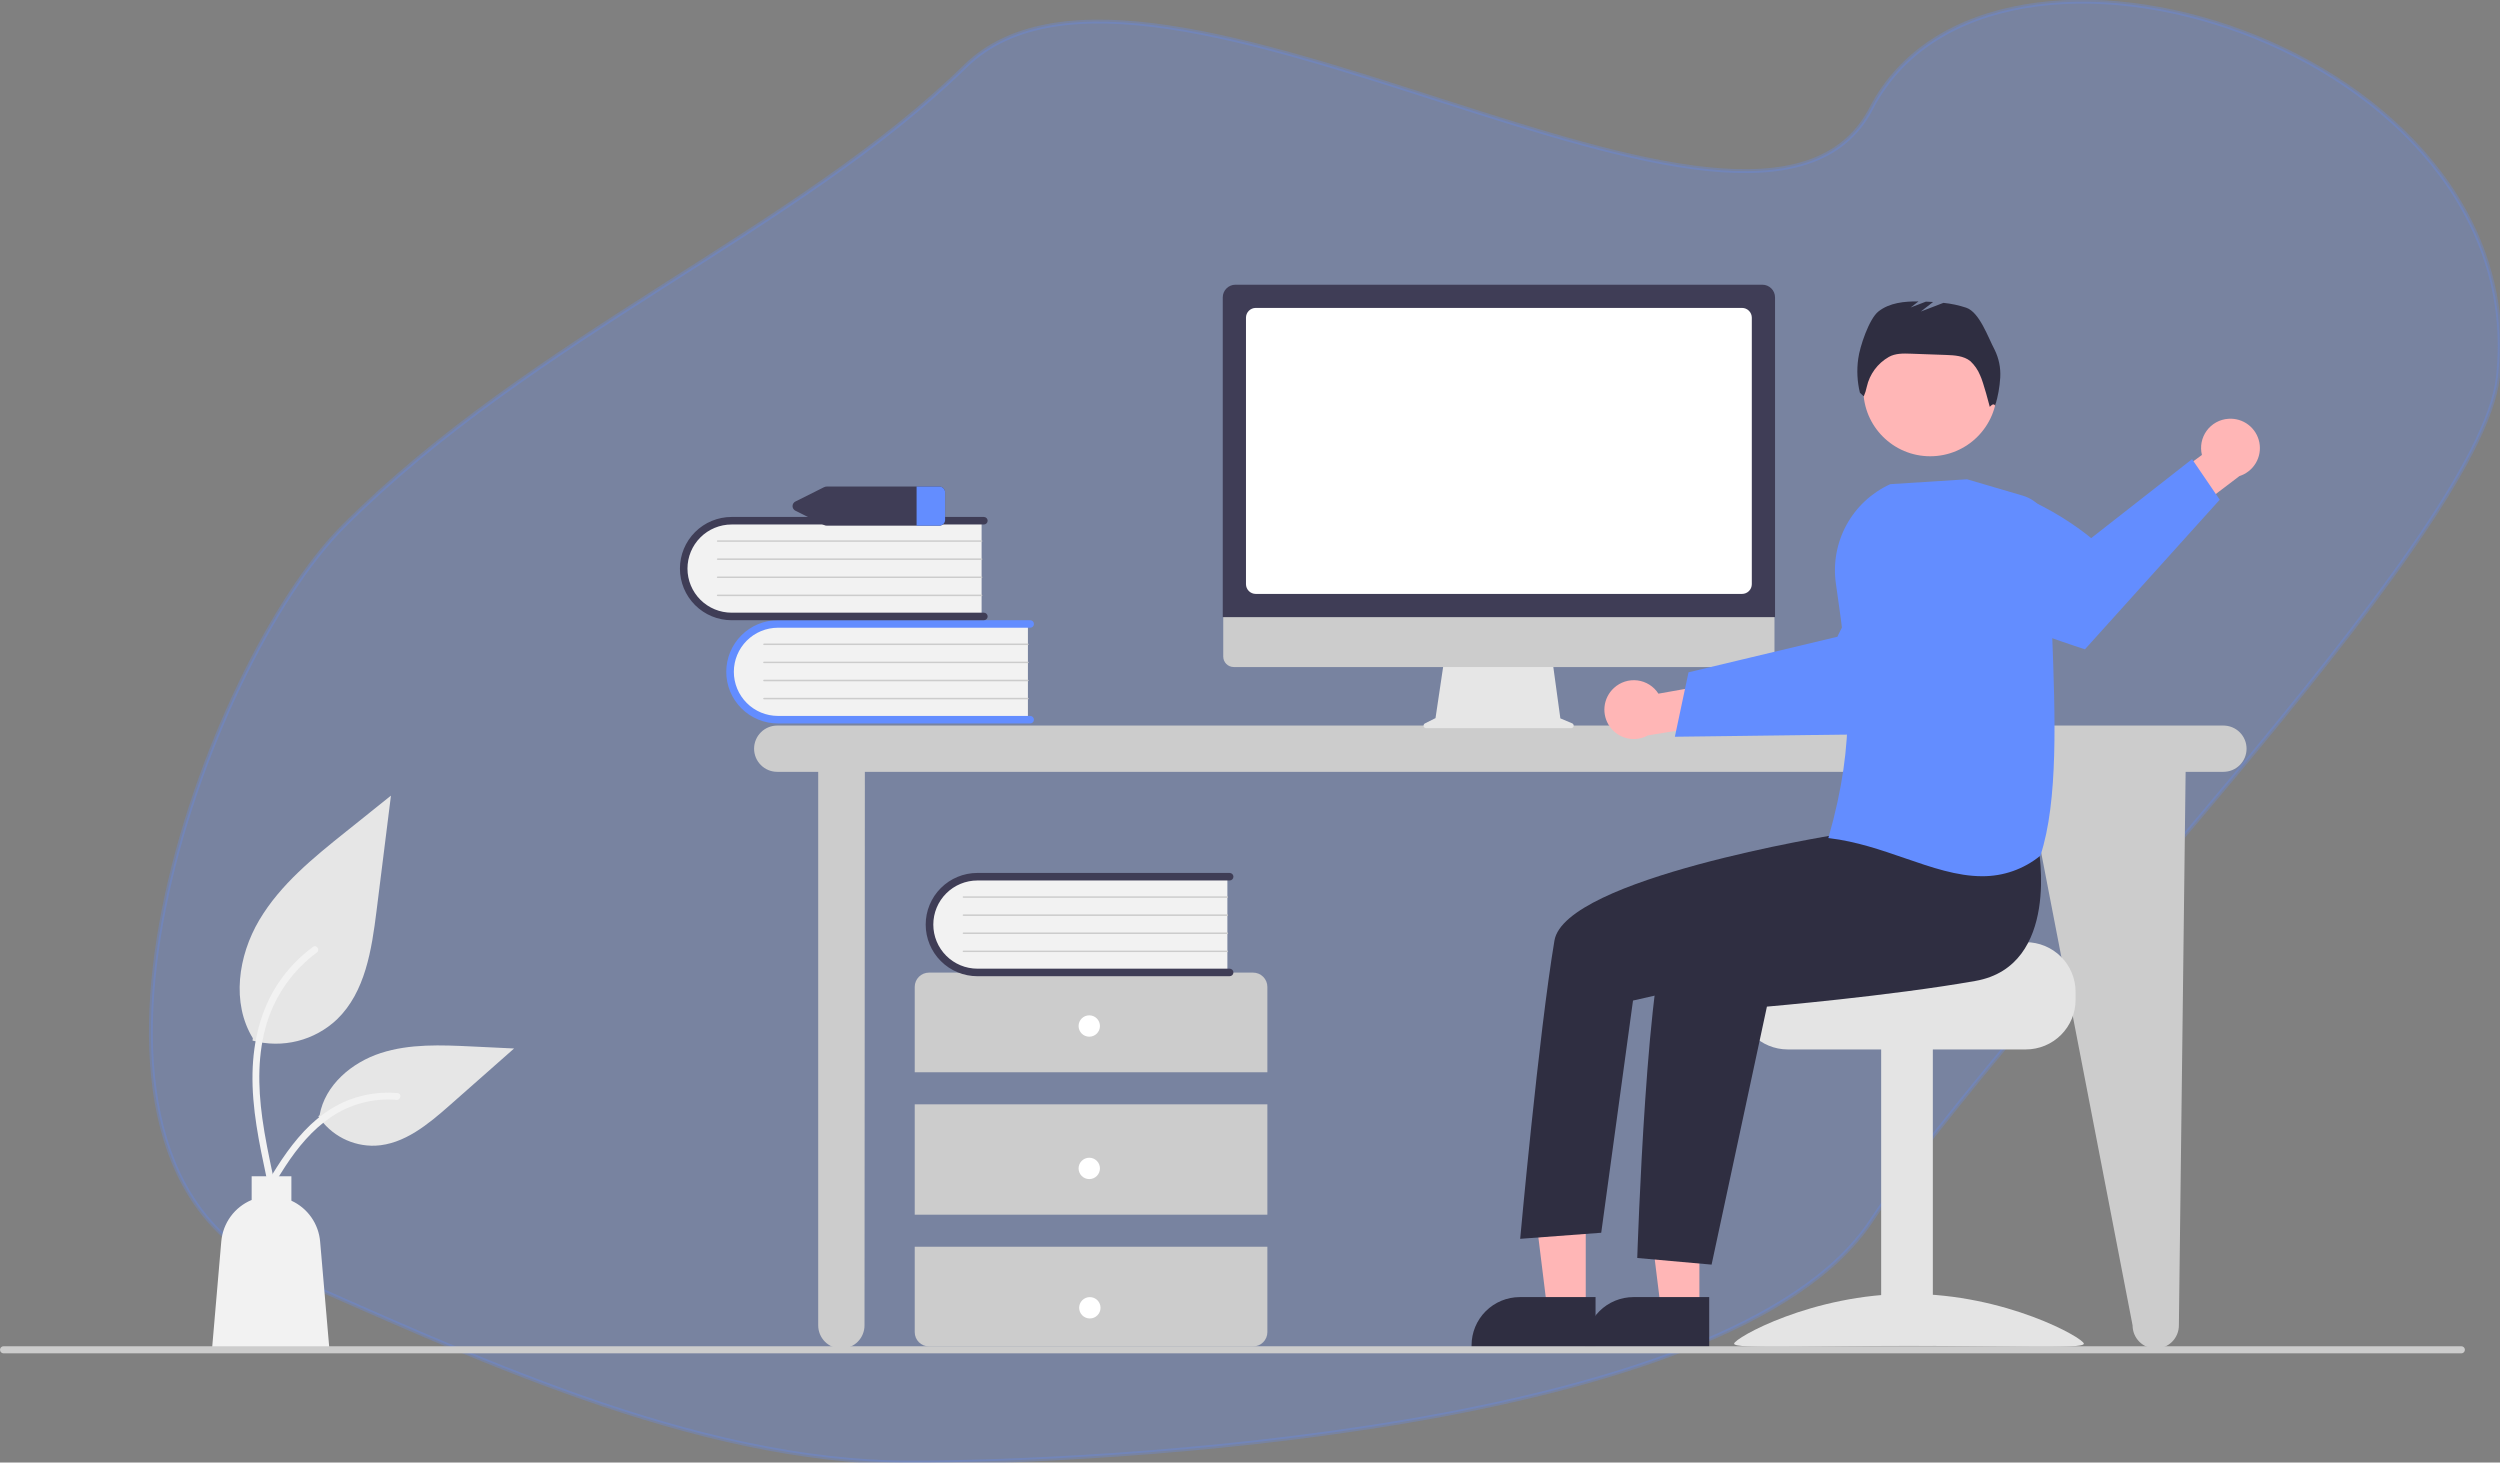 <svg width="641" height="375" viewBox="0 0 641 375" fill="none" xmlns="http://www.w3.org/2000/svg">
<rect x="0" y="0" width="641" height="375" fill="#808080" stroke="none"/>
<path d="M88 135C53 170 5.995 297.341 71.5 326C119.5 347 177.5 375 233.5 375C279.524 375 443.788 367.5 479.788 313C515.788 258.5 636 138.5 640.5 96.5C649.551 12.023 510.5 -31.5 479.788 27.797C450.58 84.187 295 -29.5 247.5 17C204.534 59.062 137.006 85.994 88 135Z" fill="#638DFF" fill-opacity="0.25" stroke="#638DFF" stroke-opacity="0.25">
                                    <animate attributeName="d" values="M88 135C53 170 5.995 297.341 71.5 326C119.5 347 177.5 375 233.5 375C279.524 375 443.788 367.5 479.788 313C515.788 258.5 636 138.5 640.5 96.5C649.551 12.023 510.5 -31.5 479.788 27.797C450.58 84.187 295 -29.5 247.5 17C204.534 59.062 137.006 85.994 88 135Z;M88 135C53 170 5.995 297.341 71.5 326C119.5 347 177.5 375 233.5 375C279.524 375 443.788 367.5 479.788 313C515.788 258.5 636 138.5 640.5 96.5C649.551 12.023 510.5 -31.5 479.788 27.797C450.58 84.187 295 -29.5 247.5 17C204.534 59.061 137.006 85.994 88 135Z;M88 135C53 170 5.995 297.341 71.5 326C119.5 347 177.5 375 233.5 375C279.524 375 443.788 367.5 479.788 313C515.788 258.5 636 138.5 640.5 96.5C649.551 12.023 510.5 -31.5 479.788 27.797C450.58 84.187 295 -29.5 247.5 17C204.534 59.062 137.006 85.994 88 135Z" begin="0s" dur="4s" repeatCount="indefinite" calcMode="linear" keyTimes="0;0.5;1"/></path>
<g clip-path="url(#clip0_159_121)">
<path d="M570.083 186.033H199.285C197.71 186.033 196.2 186.658 195.087 187.771C193.974 188.883 193.348 190.392 193.348 191.966C193.348 193.539 193.974 195.048 195.087 196.161C196.2 197.274 197.71 197.899 199.285 197.899H209.788V339.831C209.788 341.404 210.413 342.913 211.527 344.026C212.64 345.139 214.15 345.764 215.724 345.764C217.299 345.764 218.809 345.139 219.922 344.026C221.035 342.913 221.661 341.404 221.661 339.831L221.751 197.899H519.354L546.794 339.831C546.794 341.404 547.419 342.913 548.532 344.026C549.646 345.139 551.156 345.764 552.73 345.764C554.304 345.764 555.814 345.139 556.928 344.026C558.041 342.913 558.666 341.404 558.666 339.831L560.394 197.899H570.083C571.657 197.899 573.167 197.274 574.28 196.161C575.394 195.048 576.019 193.539 576.019 191.966C576.019 190.392 575.394 188.883 574.28 187.771C573.167 186.658 571.657 186.033 570.083 186.033Z" fill="#CCCCCC"/>
<path d="M263.558 159.597L263.558 184.721L200.575 184.721C198.924 184.779 197.278 184.51 195.731 183.932C194.184 183.354 192.767 182.477 191.559 181.351C190.351 180.225 189.377 178.872 188.692 177.37C188.007 175.868 187.626 174.246 187.568 172.596C187.511 170.947 187.779 169.302 188.358 167.756C188.936 166.21 189.814 164.793 190.94 163.585C192.067 162.378 193.42 161.405 194.923 160.721C196.426 160.036 198.05 159.655 199.7 159.597C199.992 159.587 200.283 159.587 200.575 159.597L263.558 159.597Z" fill="#F2F2F2">
                                    <animate attributeName="d" values="M263.558 159.597L263.558 184.721L200.575 184.721C198.924 184.779 197.278 184.51 195.731 183.932C194.184 183.354 192.767 182.477 191.559 181.351C190.351 180.225 189.377 178.872 188.692 177.37C188.007 175.868 187.626 174.246 187.568 172.596C187.511 170.947 187.779 169.302 188.358 167.756C188.936 166.21 189.814 164.793 190.94 163.585C192.067 162.378 193.42 161.405 194.923 160.721C196.426 160.036 198.05 159.655 199.7 159.597C199.992 159.587 200.283 159.587 200.575 159.597L263.558 159.597Z;M263.558 159.597L263.558 184.721L200.575 184.721C198.924 184.779 197.278 184.511 195.731 183.932C194.184 183.354 192.767 182.477 191.559 181.351C190.351 180.225 189.377 178.872 188.692 177.37C188.007 175.868 187.626 174.246 187.568 172.596C187.511 170.947 187.779 169.302 188.358 167.756C188.936 166.21 189.814 164.793 190.94 163.586C192.067 162.378 193.42 161.405 194.923 160.721C196.426 160.036 198.05 159.655 199.7 159.597C199.992 159.587 200.283 159.587 200.575 159.597L263.558 159.597Z;M263.558 159.597L263.558 184.721L200.575 184.721C198.924 184.779 197.278 184.51 195.731 183.932C194.184 183.354 192.767 182.477 191.559 181.351C190.351 180.225 189.377 178.872 188.692 177.37C188.007 175.868 187.626 174.246 187.568 172.596C187.511 170.947 187.779 169.302 188.358 167.756C188.936 166.21 189.814 164.793 190.94 163.585C192.067 162.378 193.42 161.405 194.923 160.721C196.426 160.036 198.05 159.655 199.7 159.597C199.992 159.587 200.283 159.587 200.575 159.597L263.558 159.597Z" begin="0s" dur="4s" repeatCount="indefinite" calcMode="linear" keyTimes="0;0.5;1"/></path>
<path d="M265.105 184.528C265.105 184.784 265.003 185.03 264.822 185.211C264.64 185.392 264.394 185.494 264.138 185.494H199.453C195.942 185.492 192.575 184.096 190.093 181.613C187.61 179.131 186.216 175.765 186.216 172.256C186.216 168.746 187.61 165.38 190.093 162.898C192.575 160.416 195.942 159.02 199.453 159.017H264.138C264.265 159.017 264.391 159.042 264.509 159.09C264.626 159.139 264.733 159.21 264.823 159.299C264.913 159.389 264.985 159.496 265.034 159.613C265.082 159.731 265.107 159.857 265.107 159.984C265.107 160.111 265.082 160.237 265.034 160.354C264.985 160.471 264.913 160.578 264.823 160.668C264.733 160.758 264.626 160.829 264.509 160.877C264.391 160.926 264.265 160.95 264.138 160.95H199.453C196.456 160.954 193.583 162.148 191.465 164.267C189.347 166.387 188.158 169.26 188.158 172.256C188.158 175.251 189.347 178.124 191.465 180.244C193.583 182.364 196.456 183.557 199.453 183.562H264.138C264.394 183.562 264.64 183.664 264.822 183.845C265.003 184.026 265.105 184.272 265.105 184.528Z" fill="#638DFF"/>
<path d="M263.558 165.395L195.876 165.395C195.824 165.395 195.775 165.375 195.739 165.339C195.702 165.303 195.682 165.255 195.681 165.203C195.681 165.152 195.701 165.103 195.736 165.067C195.772 165.03 195.821 165.009 195.872 165.008L263.558 165.008C263.609 165.009 263.657 165.03 263.693 165.066C263.729 165.102 263.749 165.151 263.749 165.202C263.749 165.253 263.729 165.302 263.693 165.338C263.657 165.374 263.609 165.394 263.558 165.395Z" fill="#CCCCCC">
                                    <animate attributeName="d" values="M263.558 165.395L195.876 165.395C195.824 165.395 195.775 165.375 195.739 165.339C195.702 165.303 195.682 165.255 195.681 165.203C195.681 165.152 195.701 165.103 195.736 165.067C195.772 165.03 195.821 165.009 195.872 165.008L263.558 165.008C263.609 165.009 263.657 165.03 263.693 165.066C263.729 165.102 263.749 165.151 263.749 165.202C263.749 165.253 263.729 165.302 263.693 165.338C263.657 165.374 263.609 165.394 263.558 165.395Z;M263.558 165.395L195.876 165.395C195.824 165.395 195.775 165.375 195.739 165.339C195.702 165.304 195.682 165.255 195.681 165.204C195.681 165.152 195.701 165.103 195.736 165.067C195.772 165.03 195.821 165.009 195.872 165.009L263.558 165.009C263.609 165.009 263.657 165.03 263.693 165.066C263.729 165.102 263.749 165.151 263.749 165.202C263.749 165.253 263.729 165.302 263.693 165.338C263.657 165.374 263.609 165.395 263.558 165.395Z;M263.558 165.395L195.876 165.395C195.824 165.395 195.775 165.375 195.739 165.339C195.702 165.303 195.682 165.255 195.681 165.203C195.681 165.152 195.701 165.103 195.736 165.067C195.772 165.03 195.821 165.009 195.872 165.008L263.558 165.008C263.609 165.009 263.657 165.03 263.693 165.066C263.729 165.102 263.749 165.151 263.749 165.202C263.749 165.253 263.729 165.302 263.693 165.338C263.657 165.374 263.609 165.394 263.558 165.395Z" begin="0s" dur="4s" repeatCount="indefinite" calcMode="linear" keyTimes="0;0.5;1"/></path>
<path d="M263.558 170.033H195.876C195.824 170.034 195.775 170.014 195.739 169.978C195.702 169.942 195.682 169.893 195.681 169.842C195.681 169.791 195.701 169.741 195.736 169.705C195.772 169.668 195.821 169.647 195.872 169.647H263.558C263.609 169.647 263.657 169.668 263.693 169.704C263.729 169.74 263.749 169.789 263.749 169.84C263.749 169.891 263.729 169.94 263.693 169.976C263.657 170.012 263.609 170.033 263.558 170.033Z" fill="#CCCCCC"/>
<path d="M263.558 174.672H195.876C195.824 174.672 195.775 174.652 195.739 174.616C195.702 174.58 195.682 174.531 195.681 174.48C195.681 174.429 195.701 174.38 195.736 174.343C195.772 174.307 195.821 174.286 195.872 174.285H263.558C263.609 174.286 263.657 174.306 263.693 174.342C263.729 174.379 263.749 174.427 263.749 174.478C263.749 174.529 263.729 174.578 263.693 174.614C263.657 174.65 263.609 174.671 263.558 174.672Z" fill="#CCCCCC"/>
<path d="M263.558 179.31L195.876 179.31C195.824 179.31 195.775 179.29 195.739 179.254C195.702 179.218 195.682 179.169 195.681 179.118C195.681 179.067 195.701 179.018 195.736 178.981C195.772 178.945 195.821 178.924 195.872 178.923L263.558 178.923C263.609 178.924 263.657 178.944 263.693 178.981C263.729 179.017 263.749 179.066 263.749 179.117C263.749 179.167 263.729 179.216 263.693 179.253C263.657 179.289 263.609 179.309 263.558 179.31Z" fill="#CCCCCC">
                                    <animate attributeName="d" values="M263.558 179.31L195.876 179.31C195.824 179.31 195.775 179.29 195.739 179.254C195.702 179.218 195.682 179.169 195.681 179.118C195.681 179.067 195.701 179.018 195.736 178.981C195.772 178.945 195.821 178.924 195.872 178.923L263.558 178.923C263.609 178.924 263.657 178.944 263.693 178.981C263.729 179.017 263.749 179.066 263.749 179.117C263.749 179.167 263.729 179.216 263.693 179.253C263.657 179.289 263.609 179.309 263.558 179.31Z;M263.558 179.31L195.876 179.31C195.824 179.31 195.775 179.29 195.739 179.254C195.702 179.218 195.682 179.169 195.681 179.118C195.681 179.067 195.701 179.018 195.736 178.981C195.772 178.945 195.821 178.924 195.872 178.923L263.558 178.923C263.609 178.924 263.657 178.944 263.693 178.981C263.729 179.017 263.749 179.066 263.749 179.117C263.749 179.168 263.729 179.216 263.693 179.253C263.657 179.289 263.609 179.309 263.558 179.31Z;M263.558 179.31L195.876 179.31C195.824 179.31 195.775 179.29 195.739 179.254C195.702 179.218 195.682 179.169 195.681 179.118C195.681 179.067 195.701 179.018 195.736 178.981C195.772 178.945 195.821 178.924 195.872 178.923L263.558 178.923C263.609 178.924 263.657 178.944 263.693 178.981C263.729 179.017 263.749 179.066 263.749 179.117C263.749 179.167 263.729 179.216 263.693 179.253C263.657 179.289 263.609 179.309 263.558 179.31Z" begin="0s" dur="4s" repeatCount="indefinite" calcMode="linear" keyTimes="0;0.5;1"/></path>
<path d="M251.685 133.128L251.685 158.252L188.702 158.252C185.368 158.367 182.125 157.155 179.686 154.881C177.247 152.607 175.811 149.458 175.695 146.127C175.579 142.795 176.792 139.554 179.068 137.116C181.343 134.678 184.494 133.243 187.827 133.128C188.119 133.117 188.41 133.117 188.702 133.128L251.685 133.128Z" fill="#F2F2F2">
                                    <animate attributeName="d" values="M251.685 133.128L251.685 158.252L188.702 158.252C185.368 158.367 182.125 157.155 179.686 154.881C177.247 152.607 175.811 149.458 175.695 146.127C175.579 142.795 176.792 139.554 179.068 137.116C181.343 134.678 184.494 133.243 187.827 133.128C188.119 133.117 188.41 133.117 188.702 133.128L251.685 133.128Z;M251.685 133.127L251.685 158.251L188.702 158.251C185.368 158.367 182.125 157.155 179.686 154.881C177.247 152.607 175.811 149.458 175.695 146.127C175.579 142.795 176.792 139.554 179.068 137.116C181.343 134.678 184.494 133.243 187.827 133.127C188.119 133.117 188.41 133.117 188.702 133.127L251.685 133.127Z;M251.685 133.128L251.685 158.252L188.702 158.252C185.368 158.367 182.125 157.155 179.686 154.881C177.247 152.607 175.811 149.458 175.695 146.127C175.579 142.795 176.792 139.554 179.068 137.116C181.343 134.678 184.494 133.243 187.827 133.128C188.119 133.117 188.41 133.117 188.702 133.128L251.685 133.128Z" begin="0s" dur="4s" repeatCount="indefinite" calcMode="linear" keyTimes="0;0.5;1"/></path>
<path d="M253.232 158.058C253.232 158.314 253.13 158.56 252.949 158.741C252.767 158.923 252.522 159.024 252.265 159.025H187.58C184.067 159.025 180.698 157.63 178.214 155.147C175.73 152.664 174.334 149.297 174.334 145.786C174.334 142.275 175.73 138.908 178.214 136.425C180.698 133.942 184.067 132.548 187.58 132.548H252.265C252.392 132.548 252.518 132.573 252.635 132.621C252.752 132.67 252.859 132.741 252.949 132.831C253.039 132.92 253.11 133.027 253.158 133.144C253.207 133.261 253.232 133.387 253.232 133.514C253.232 133.641 253.207 133.767 253.158 133.884C253.11 134.001 253.039 134.108 252.949 134.197C252.859 134.287 252.752 134.358 252.635 134.407C252.518 134.455 252.392 134.48 252.265 134.48H187.58C184.58 134.48 181.703 135.671 179.581 137.792C177.46 139.912 176.268 142.788 176.268 145.786C176.268 148.785 177.46 151.66 179.581 153.781C181.703 155.901 184.58 157.092 187.58 157.092H252.265C252.522 157.092 252.767 157.194 252.949 157.375C253.13 157.556 253.232 157.802 253.232 158.058Z" fill="#3F3D56"/>
<path d="M251.685 138.925H184.003C183.952 138.926 183.902 138.906 183.866 138.87C183.83 138.834 183.809 138.785 183.808 138.734C183.808 138.683 183.828 138.633 183.863 138.597C183.899 138.56 183.948 138.539 183.999 138.539H251.685C251.736 138.539 251.785 138.56 251.82 138.596C251.856 138.632 251.876 138.681 251.876 138.732C251.876 138.783 251.856 138.832 251.82 138.868C251.785 138.904 251.736 138.925 251.685 138.925Z" fill="#CCCCCC"/>
<path d="M251.685 143.564H184.003C183.952 143.564 183.902 143.544 183.866 143.508C183.83 143.472 183.809 143.423 183.808 143.372C183.808 143.321 183.828 143.272 183.863 143.235C183.899 143.199 183.948 143.178 183.999 143.177H251.685C251.736 143.178 251.785 143.198 251.82 143.234C251.856 143.271 251.876 143.319 251.876 143.37C251.876 143.421 251.856 143.47 251.82 143.506C251.785 143.543 251.736 143.563 251.685 143.564Z" fill="#CCCCCC"/>
<path d="M251.685 148.202H184.003C183.952 148.202 183.902 148.182 183.866 148.146C183.83 148.11 183.809 148.062 183.808 148.01C183.808 147.959 183.828 147.91 183.863 147.874C183.899 147.837 183.948 147.816 183.999 147.815H251.685C251.736 147.816 251.785 147.837 251.82 147.873C251.856 147.909 251.876 147.958 251.876 148.009C251.876 148.06 251.856 148.108 251.82 148.145C251.785 148.181 251.736 148.201 251.685 148.202Z" fill="#CCCCCC"/>
<path d="M251.685 152.84H184.003C183.952 152.84 183.902 152.82 183.866 152.785C183.83 152.749 183.809 152.7 183.808 152.649C183.808 152.598 183.828 152.548 183.863 152.512C183.899 152.475 183.948 152.454 183.999 152.454H251.685C251.736 152.454 251.785 152.475 251.82 152.511C251.856 152.547 251.876 152.596 251.876 152.647C251.876 152.698 251.856 152.747 251.82 152.783C251.785 152.819 251.736 152.84 251.685 152.84Z" fill="#CCCCCC"/>
<path d="M324.953 274.936V253.03C324.953 252.062 324.568 251.133 323.883 250.449C323.198 249.764 322.269 249.379 321.3 249.379H238.19C237.221 249.379 236.292 249.764 235.607 250.449C234.922 251.133 234.537 252.062 234.537 253.03V274.936H324.953Z" fill="#CCCCCC"/>
<path d="M324.953 283.151H234.537V311.446H324.953V283.151Z" fill="#CCCCCC"/>
<path d="M234.537 319.661V341.567C234.537 342.535 234.922 343.464 235.607 344.148C236.292 344.833 237.221 345.218 238.19 345.218H321.3C322.269 345.218 323.198 344.833 323.883 344.148C324.568 343.464 324.953 342.535 324.953 341.567V319.661H234.537Z" fill="#CCCCCC"/>
<path d="M279.288 265.809C280.802 265.809 282.028 264.583 282.028 263.071C282.028 261.558 280.802 260.332 279.288 260.332C277.775 260.332 276.549 261.558 276.549 263.071C276.549 264.583 277.775 265.809 279.288 265.809Z" fill="white"/>
<path d="M279.288 302.319C280.802 302.319 282.028 301.093 282.028 299.58C282.028 298.068 280.802 296.842 279.288 296.842C277.775 296.842 276.549 298.068 276.549 299.58C276.549 301.093 277.775 302.319 279.288 302.319Z" fill="white"/>
<path d="M279.435 338.055C280.948 338.055 282.175 336.829 282.175 335.317C282.175 333.805 280.948 332.579 279.435 332.579C277.922 332.579 276.695 333.805 276.695 335.317C276.695 336.829 277.922 338.055 279.435 338.055Z" fill="white"/>
<path d="M314.702 224.402V249.526H251.719C248.387 249.64 245.146 248.426 242.709 246.153C240.271 243.879 238.837 240.731 238.721 237.401C238.605 234.071 239.817 230.831 242.09 228.394C244.363 225.956 247.512 224.52 250.844 224.402C251.136 224.392 251.428 224.392 251.719 224.402H314.702Z" fill="#F2F2F2"/>
<path d="M316.249 249.333C316.249 249.589 316.147 249.835 315.966 250.016C315.785 250.197 315.539 250.299 315.282 250.299H250.598C247.085 250.3 243.716 248.907 241.232 246.426C238.747 243.945 237.35 240.579 237.348 237.069C237.346 233.559 238.739 230.191 241.22 227.707C243.702 225.223 247.069 223.826 250.582 223.822H315.282C315.41 223.822 315.536 223.847 315.653 223.895C315.771 223.944 315.878 224.015 315.968 224.105C316.058 224.194 316.129 224.301 316.178 224.418C316.227 224.536 316.252 224.662 316.252 224.789C316.252 224.916 316.227 225.042 316.178 225.159C316.129 225.276 316.058 225.383 315.968 225.473C315.878 225.563 315.771 225.634 315.653 225.682C315.536 225.731 315.41 225.755 315.282 225.755H250.598C247.6 225.759 244.726 226.952 242.608 229.072C240.49 231.191 239.3 234.065 239.3 237.061C239.3 240.057 240.49 242.93 242.608 245.05C244.726 247.17 247.6 248.363 250.598 248.367H315.282C315.539 248.367 315.785 248.469 315.966 248.65C316.147 248.831 316.249 249.077 316.249 249.333Z" fill="#3F3D56"/>
<path d="M314.702 230.2H247.02C246.969 230.2 246.92 230.18 246.883 230.144C246.847 230.108 246.826 230.06 246.826 230.009C246.825 229.957 246.845 229.908 246.881 229.872C246.917 229.835 246.965 229.814 247.017 229.813H314.702C314.753 229.814 314.802 229.835 314.838 229.871C314.874 229.907 314.894 229.956 314.894 230.007C314.894 230.058 314.874 230.107 314.838 230.143C314.802 230.179 314.753 230.199 314.702 230.2Z" fill="#CCCCCC"/>
<path d="M314.702 234.838H247.02C246.969 234.839 246.92 234.819 246.883 234.783C246.847 234.747 246.826 234.698 246.826 234.647C246.825 234.596 246.845 234.546 246.881 234.51C246.917 234.473 246.965 234.452 247.017 234.452H314.702C314.753 234.452 314.802 234.473 314.838 234.509C314.874 234.545 314.894 234.594 314.894 234.645C314.894 234.696 314.874 234.745 314.838 234.781C314.802 234.817 314.753 234.838 314.702 234.838Z" fill="#CCCCCC"/>
<path d="M314.702 239.477H247.02C246.969 239.477 246.92 239.457 246.883 239.421C246.847 239.385 246.826 239.336 246.826 239.285C246.825 239.234 246.845 239.185 246.881 239.148C246.917 239.112 246.965 239.091 247.017 239.09H314.702C314.753 239.091 314.802 239.111 314.838 239.147C314.874 239.184 314.894 239.232 314.894 239.283C314.894 239.334 314.874 239.383 314.838 239.419C314.802 239.456 314.753 239.476 314.702 239.477Z" fill="#CCCCCC"/>
<path d="M314.702 244.115H247.02C246.969 244.115 246.92 244.095 246.883 244.059C246.847 244.023 246.826 243.974 246.826 243.923C246.825 243.872 246.845 243.823 246.881 243.786C246.917 243.75 246.965 243.729 247.017 243.728H314.702C314.753 243.729 314.802 243.749 314.838 243.786C314.874 243.822 314.894 243.871 314.894 243.922C314.894 243.972 314.874 244.021 314.838 244.057C314.802 244.094 314.753 244.114 314.702 244.115Z" fill="#CCCCCC"/>
<path d="M240.732 124.746L212.037 124.746C211.764 124.746 211.496 124.808 211.251 124.929L204.009 128.552C203.77 128.654 203.567 128.823 203.424 129.039C203.281 129.254 203.205 129.507 203.205 129.766C203.205 130.025 203.281 130.278 203.424 130.494C203.567 130.71 203.77 130.879 204.009 130.98L211.251 134.604C211.496 134.724 211.764 134.787 212.037 134.786L240.732 134.786C241.128 134.809 241.516 134.676 241.814 134.414C242.111 134.153 242.294 133.785 242.322 133.39L242.322 126.143C242.294 125.748 242.111 125.38 241.814 125.118C241.516 124.857 241.128 124.723 240.732 124.746Z" fill="#3F3D56">
                                    <animate attributeName="d" values="M240.732 124.746L212.037 124.746C211.764 124.746 211.496 124.808 211.251 124.929L204.009 128.552C203.77 128.654 203.567 128.823 203.424 129.039C203.281 129.254 203.205 129.507 203.205 129.766C203.205 130.025 203.281 130.278 203.424 130.494C203.567 130.71 203.77 130.879 204.009 130.98L211.251 134.604C211.496 134.724 211.764 134.787 212.037 134.786L240.732 134.786C241.128 134.809 241.516 134.676 241.814 134.414C242.111 134.153 242.294 133.785 242.322 133.39L242.322 126.143C242.294 125.748 242.111 125.38 241.814 125.118C241.516 124.857 241.128 124.723 240.732 124.746Z;M240.732 124.746L212.037 124.746C211.764 124.746 211.496 124.808 211.251 124.929L204.009 128.552C203.77 128.654 203.567 128.823 203.424 129.038C203.281 129.254 203.205 129.507 203.205 129.766C203.205 130.025 203.281 130.278 203.424 130.494C203.567 130.71 203.77 130.879 204.009 130.98L211.251 134.604C211.496 134.724 211.764 134.787 212.037 134.786L240.732 134.786C241.128 134.809 241.516 134.675 241.814 134.414C242.111 134.153 242.294 133.785 242.322 133.39L242.322 126.143C242.294 125.748 242.111 125.38 241.814 125.118C241.516 124.857 241.128 124.723 240.732 124.746Z;M240.732 124.746L212.037 124.746C211.764 124.746 211.496 124.808 211.251 124.929L204.009 128.552C203.77 128.654 203.567 128.823 203.424 129.039C203.281 129.254 203.205 129.507 203.205 129.766C203.205 130.025 203.281 130.278 203.424 130.494C203.567 130.71 203.77 130.879 204.009 130.98L211.251 134.604C211.496 134.724 211.764 134.787 212.037 134.786L240.732 134.786C241.128 134.809 241.516 134.676 241.814 134.414C242.111 134.153 242.294 133.785 242.322 133.39L242.322 126.143C242.294 125.748 242.111 125.38 241.814 125.118C241.516 124.857 241.128 124.723 240.732 124.746Z" begin="0s" dur="4s" repeatCount="indefinite" calcMode="linear" keyTimes="0;0.5;1"/></path>
<path d="M242.322 126.143L242.322 133.39C242.294 133.785 242.111 134.153 241.814 134.414C241.516 134.676 241.128 134.809 240.732 134.786L235.015 134.786L235.015 124.746L240.732 124.746C241.128 124.723 241.516 124.857 241.814 125.119C242.111 125.38 242.294 125.748 242.322 126.143Z" fill="#638DFF">
                                    <animate attributeName="d" values="M242.322 126.143L242.322 133.39C242.294 133.785 242.111 134.153 241.814 134.414C241.516 134.676 241.128 134.809 240.732 134.786L235.015 134.786L235.015 124.746L240.732 124.746C241.128 124.723 241.516 124.857 241.814 125.119C242.111 125.38 242.294 125.748 242.322 126.143Z;M242.322 126.143L242.322 133.39C242.294 133.785 242.111 134.153 241.814 134.414C241.516 134.676 241.128 134.809 240.732 134.786L235.015 134.786L235.015 124.746L240.732 124.746C241.128 124.723 241.516 124.857 241.814 125.118C242.111 125.38 242.294 125.748 242.322 126.143Z;M242.322 126.143L242.322 133.39C242.294 133.785 242.111 134.153 241.814 134.414C241.516 134.676 241.128 134.809 240.732 134.786L235.015 134.786L235.015 124.746L240.732 124.746C241.128 124.723 241.516 124.857 241.814 125.119C242.111 125.38 242.294 125.748 242.322 126.143Z" begin="0s" dur="4s" repeatCount="indefinite" calcMode="linear" keyTimes="0;0.5;1"/></path>
<path d="M64.747 266.805C68.526 267.832 72.507 267.87 76.305 266.913C80.103 265.957 83.59 264.039 86.431 261.344C93.657 254.333 95.297 243.526 96.546 233.539C97.776 223.693 99.007 213.846 100.238 204L88.691 213.245C80.387 219.894 71.901 226.75 66.481 235.9C61.062 245.051 59.283 257.135 64.83 266.209" fill="#E6E6E6">
                                    <animate attributeName="d" values="M64.747 266.805C68.526 267.832 72.507 267.87 76.305 266.913C80.103 265.957 83.59 264.039 86.431 261.344C93.657 254.333 95.297 243.526 96.546 233.539C97.776 223.693 99.007 213.846 100.238 204L88.691 213.245C80.387 219.894 71.901 226.75 66.481 235.9C61.062 245.051 59.283 257.135 64.83 266.209;M62.321 268.857C66.18 269.526 70.146 269.189 73.838 267.881C77.529 266.572 80.822 264.336 83.398 261.387C89.933 253.728 90.553 242.815 90.859 232.755C91.161 222.837 91.462 212.918 91.764 203L81.135 213.288C73.492 220.686 65.686 228.307 61.149 237.926C56.612 247.545 55.974 259.742 62.347 268.256;M64.747 266.805C68.526 267.832 72.507 267.87 76.305 266.913C80.103 265.957 83.59 264.039 86.431 261.344C93.657 254.333 95.297 243.526 96.546 233.539C97.776 223.693 99.007 213.846 100.238 204L88.691 213.245C80.387 219.894 71.901 226.75 66.481 235.9C61.062 245.051 59.283 257.135 64.83 266.209" begin="0s" dur="4s" repeatCount="indefinite" calcMode="linear" keyTimes="0;0.5;1"/></path>
<path d="M68.344 301.983C66.464 293.118 64.541 284.14 64.748 275.027C64.93 266.933 66.815 258.904 71.343 252.105C73.747 248.502 76.762 245.346 80.251 242.778C81.161 242.107 82.148 243.554 81.242 244.222C75.205 248.677 70.74 254.932 68.49 262.087C66.009 270.041 66.132 278.507 67.253 286.685C67.93 291.63 68.96 296.517 69.995 301.397C70.065 301.616 70.048 301.853 69.95 302.061C69.851 302.268 69.677 302.431 69.463 302.515C69.244 302.591 69.004 302.578 68.794 302.479C68.585 302.379 68.423 302.201 68.344 301.983Z" fill="#F2F2F2">
                                    <animate attributeName="d" values="M68.344 301.983C66.464 293.118 64.541 284.14 64.748 275.027C64.93 266.933 66.815 258.904 71.343 252.105C73.747 248.502 76.762 245.346 80.251 242.778C81.161 242.107 82.148 243.554 81.242 244.222C75.205 248.677 70.74 254.932 68.49 262.087C66.009 270.041 66.132 278.507 67.253 286.685C67.93 291.63 68.96 296.517 69.995 301.397C70.065 301.616 70.048 301.853 69.95 302.061C69.851 302.268 69.677 302.431 69.463 302.515C69.244 302.591 69.004 302.578 68.794 302.479C68.585 302.379 68.423 302.201 68.344 301.983Z;M69.202 303.543C66.499 294.893 63.742 286.135 63.093 277.042C62.516 268.967 63.638 260.797 67.509 253.603C69.565 249.79 72.27 246.365 75.503 243.482C76.346 242.729 77.464 244.076 76.625 244.826C71.033 249.828 67.174 256.475 65.605 263.809C63.881 271.961 64.798 280.378 66.68 288.414C67.819 293.274 69.303 298.043 70.791 302.804C70.88 303.016 70.886 303.254 70.808 303.469C70.729 303.685 70.571 303.863 70.366 303.967C70.155 304.064 69.914 304.073 69.697 303.994C69.479 303.914 69.301 303.752 69.202 303.543Z;M68.344 301.983C66.464 293.118 64.541 284.14 64.748 275.027C64.93 266.933 66.815 258.904 71.343 252.105C73.747 248.502 76.762 245.346 80.251 242.778C81.161 242.107 82.148 243.554 81.242 244.222C75.205 248.677 70.74 254.932 68.49 262.087C66.009 270.041 66.132 278.507 67.253 286.685C67.93 291.63 68.96 296.517 69.995 301.397C70.065 301.616 70.048 301.853 69.95 302.061C69.851 302.268 69.677 302.431 69.463 302.515C69.244 302.591 69.004 302.578 68.794 302.479C68.585 302.379 68.423 302.201 68.344 301.983Z" begin="0s" dur="4s" repeatCount="indefinite" calcMode="linear" keyTimes="0;0.5;1"/></path>
<path d="M81.614 286.211C83.198 288.618 85.377 290.576 87.939 291.898C90.501 293.219 93.36 293.859 96.241 293.756C103.646 293.404 109.819 288.239 115.376 283.336L131.813 268.832L120.935 268.312C113.112 267.938 105.087 267.589 97.635 270C90.184 272.411 83.312 278.213 81.95 285.921" fill="#E6E6E6">
                                    <animate attributeName="d" values="M81.614 286.211C83.198 288.618 85.377 290.576 87.939 291.898C90.501 293.219 93.36 293.859 96.241 293.756C103.646 293.404 109.819 288.239 115.376 283.336L131.813 268.832L120.935 268.312C113.112 267.938 105.087 267.589 97.635 270C90.184 272.411 83.312 278.213 81.95 285.921;M82.633 286.251C84.55 288.403 86.99 290.025 89.716 290.961C92.443 291.897 95.365 292.116 98.2 291.596C105.476 290.175 110.835 284.169 115.623 278.512L129.783 261.779L118.944 262.841C111.15 263.605 103.159 264.423 96.136 267.889C89.113 271.354 83.155 278.092 82.924 285.916;M81.614 286.211C83.198 288.618 85.377 290.576 87.939 291.898C90.501 293.219 93.36 293.859 96.241 293.756C103.646 293.404 109.819 288.239 115.376 283.336L131.813 268.832L120.935 268.312C113.112 267.938 105.087 267.589 97.635 270C90.184 272.411 83.312 278.213 81.95 285.921" begin="0s" dur="4s" repeatCount="indefinite" calcMode="linear" keyTimes="0;0.5;1"/></path>
<path d="M66.249 307.259C72.185 296.762 79.071 285.095 91.374 281.366C94.795 280.333 98.382 279.963 101.942 280.275C103.064 280.372 102.784 282.101 101.664 282.004C95.696 281.509 89.74 283.084 84.799 286.463C80.044 289.698 76.341 294.195 73.207 298.964C71.288 301.886 69.569 304.931 67.849 307.972C67.299 308.944 65.693 308.242 66.249 307.259Z" fill="#F2F2F2"/>
<path d="M56.737 318.308C56.938 315.992 57.77 313.775 59.143 311.899C60.517 310.023 62.379 308.559 64.527 307.667V301.599H74.712V307.859C76.755 308.794 78.513 310.254 79.806 312.09C81.1 313.925 81.884 316.071 82.078 318.308L84.473 346.13H54.343L56.737 318.308Z" fill="#F2F2F2"/>
<path d="M403.104 185.463L400.074 184.188L397.995 169.008H370.317L368.064 184.126L365.354 185.48C365.224 185.545 365.12 185.652 365.059 185.783C364.997 185.914 364.982 186.062 365.015 186.203C365.049 186.344 365.129 186.47 365.242 186.56C365.356 186.65 365.497 186.699 365.642 186.699H402.854C403.003 186.699 403.147 186.648 403.262 186.553C403.377 186.459 403.456 186.328 403.485 186.183C403.514 186.037 403.492 185.886 403.423 185.755C403.353 185.624 403.241 185.52 403.104 185.463Z" fill="#E6E6E6"/>
<path d="M452.29 171.028H316.327C315.614 171.026 314.93 170.742 314.426 170.237C313.922 169.733 313.639 169.049 313.639 168.336V149.175H454.977V168.336C454.977 169.049 454.694 169.733 454.19 170.237C453.686 170.742 453.003 171.026 452.29 171.028Z" fill="#CCCCCC"/>
<path d="M455.119 158.231H313.515V76.245C313.516 75.385 313.859 74.56 314.468 73.952C315.076 73.343 315.902 73.001 316.763 73H451.872C452.733 73.001 453.558 73.343 454.167 73.952C454.776 74.56 455.118 75.385 455.119 76.245L455.119 158.231Z" fill="#3F3D56"/>
<path d="M446.662 152.28L321.973 152.28C321.309 152.28 320.673 152.016 320.203 151.547C319.734 151.078 319.47 150.442 319.469 149.779L319.469 81.452C319.47 80.789 319.734 80.153 320.203 79.684C320.673 79.215 321.309 78.951 321.973 78.95L446.662 78.95C447.326 78.951 447.962 79.215 448.431 79.684C448.9 80.153 449.164 80.789 449.165 81.452L449.165 149.779C449.164 150.442 448.9 151.078 448.431 151.547C447.962 152.016 447.326 152.28 446.662 152.28Z" fill="white">
                                    <animate attributeName="d" values="M446.662 152.28L321.973 152.28C321.309 152.28 320.673 152.016 320.203 151.547C319.734 151.078 319.47 150.442 319.469 149.779L319.469 81.452C319.47 80.789 319.734 80.153 320.203 79.684C320.673 79.215 321.309 78.951 321.973 78.95L446.662 78.95C447.326 78.951 447.962 79.215 448.431 79.684C448.9 80.153 449.164 80.789 449.165 81.452L449.165 149.779C449.164 150.442 448.9 151.078 448.431 151.547C447.962 152.016 447.326 152.28 446.662 152.28Z;M446.662 152.28L321.973 152.28C321.309 152.28 320.673 152.016 320.203 151.547C319.734 151.078 319.47 150.442 319.469 149.779L319.469 81.452C319.47 80.789 319.734 80.153 320.203 79.684C320.673 79.215 321.309 78.951 321.973 78.95L446.662 78.95C447.326 78.951 447.962 79.215 448.431 79.684C448.9 80.153 449.164 80.789 449.165 81.452L449.165 149.779C449.164 150.442 448.9 151.078 448.431 151.547C447.962 152.016 447.325 152.28 446.662 152.28Z;M446.662 152.28L321.973 152.28C321.309 152.28 320.673 152.016 320.203 151.547C319.734 151.078 319.47 150.442 319.469 149.779L319.469 81.452C319.47 80.789 319.734 80.153 320.203 79.684C320.673 79.215 321.309 78.951 321.973 78.95L446.662 78.95C447.326 78.951 447.962 79.215 448.431 79.684C448.9 80.153 449.164 80.789 449.165 81.452L449.165 149.779C449.164 150.442 448.9 151.078 448.431 151.547C447.962 152.016 447.326 152.28 446.662 152.28Z" begin="0s" dur="4s" repeatCount="indefinite" calcMode="linear" keyTimes="0;0.5;1"/></path>
<path d="M413.821 176.389C414.626 175.646 415.584 175.088 416.628 174.755C417.672 174.423 418.776 174.322 419.863 174.462C420.95 174.602 421.993 174.978 422.919 175.564C423.845 176.15 424.631 176.932 425.221 177.855L442.087 174.858L446.409 184.657L422.532 188.555C420.915 189.444 419.029 189.709 417.229 189.301C415.43 188.892 413.843 187.838 412.769 186.339C411.696 184.839 411.21 182.998 411.403 181.164C411.597 179.331 412.457 177.632 413.821 176.389Z" fill="#FFB6B6"/>
<path d="M429.436 188.901L447.018 188.682L449.244 188.652L485.017 188.201C485.017 188.201 494.731 178.939 503.19 169.403L502.005 160.833C500.848 152.422 496.673 144.717 490.257 139.153C478.142 147.243 471.116 163.257 471.116 163.257L448.936 168.559L446.717 169.09L432.935 172.381L429.436 188.901Z" fill="#638DFF"/>
<path d="M519.444 241.578H486.623C486.623 242.983 450.746 244.124 450.746 244.124C449.955 244.72 449.233 245.403 448.596 246.161C446.681 248.444 445.634 251.329 445.64 254.308V256.345C445.642 259.721 446.984 262.959 449.373 265.346C451.761 267.733 455.001 269.075 458.379 269.076H519.444C522.821 269.073 526.06 267.731 528.448 265.344C530.836 262.957 532.179 259.721 532.182 256.345V254.308C532.177 250.934 530.834 247.698 528.446 245.312C526.058 242.925 522.821 241.583 519.444 241.578Z" fill="#E4E4E4"/>
<path d="M495.577 268.57H482.329V344.99H495.577V268.57Z" fill="#E4E4E4"/>
<path d="M444.624 344.525C444.624 345.956 464.699 345.079 489.463 345.079C514.226 345.079 534.301 345.956 534.301 344.525C534.301 343.095 514.226 331.751 489.463 331.751C464.699 331.751 444.624 343.095 444.624 344.525Z" fill="#E4E4E4"/>
<path d="M435.725 335.794L425.866 335.793L421.176 297.786L435.727 297.787L435.725 335.794Z" fill="#FFB6B6"/>
<path d="M438.24 345.345L406.449 345.344V344.942C406.449 341.662 407.753 338.517 410.073 336.198C412.394 333.879 415.541 332.576 418.823 332.575H418.823L438.24 332.576L438.24 345.345Z" fill="#2F2E41"/>
<path d="M406.585 335.794L396.725 335.793L392.035 297.786L406.586 297.787L406.585 335.794Z" fill="#FFB6B6"/>
<path d="M409.099 345.345L377.308 345.344V344.942C377.308 341.662 378.612 338.517 380.933 336.198C383.253 333.879 386.401 332.576 389.682 332.575H389.683L409.1 332.576L409.099 345.345Z" fill="#2F2E41"/>
<path d="M494.904 116.986C504.371 116.986 512.046 109.315 512.046 99.853C512.046 90.391 504.371 82.721 494.904 82.721C485.436 82.721 477.761 90.391 477.761 99.853C477.761 109.315 485.436 116.986 494.904 116.986Z" fill="#FFB6B6"/>
<path d="M522.649 217.239C522.649 217.239 528.401 247.636 506.516 251.507C484.63 255.378 453.039 258.098 453.039 258.098L438.852 324.249L419.792 322.549C419.792 322.549 422.327 242.918 428.561 236.688C434.794 230.458 474.194 211.804 474.194 211.804L522.649 217.239Z" fill="#2F2E41"/>
<path d="M479.906 204.499L470.334 214.096C470.334 214.096 401.222 225.221 398.556 241.174C394.53 265.26 389.776 317.635 389.776 317.635L410.555 316.077L418.703 256.541L451.95 248.983L489.776 228.381L479.906 204.499Z" fill="#2F2E41"/>
<path d="M511.4 89.627C509.708 86.436 507.557 80.076 504.142 78.897C502.245 78.268 500.285 77.851 498.296 77.652L492.49 79.884L495.65 77.428C495.035 77.391 494.42 77.361 493.806 77.338L489.888 78.844L491.893 77.286C488.241 77.248 484.471 77.628 481.642 79.85C479.229 81.744 476.839 88.919 476.453 91.96C476.04 94.87 476.184 97.831 476.879 100.687L477.871 101.63C478.218 100.834 478.479 100.004 478.649 99.154C479.005 97.564 479.688 96.066 480.655 94.755C481.622 93.444 482.851 92.349 484.265 91.539L484.319 91.509C485.983 90.573 488.002 90.616 489.91 90.685L498.971 91.01C501.152 91.089 503.499 91.227 505.199 92.594C506.279 93.602 507.128 94.831 507.689 96.198C508.533 97.902 510.184 104.327 510.184 104.327C510.184 104.327 511.117 103.115 511.565 104.017C512.283 101.662 512.719 99.23 512.865 96.772C513.008 94.303 512.503 91.84 511.4 89.627Z" fill="#2F2E41"/>
<path d="M571.358 107.377C570.264 107.449 569.2 107.76 568.239 108.287C567.279 108.815 566.446 109.547 565.799 110.431C565.152 111.315 564.707 112.33 564.496 113.405C564.284 114.479 564.31 115.587 564.573 116.65L550.788 126.813L554.924 136.692L574.19 122.067C575.948 121.507 577.439 120.322 578.382 118.736C579.324 117.151 579.652 115.275 579.302 113.465C578.953 111.654 577.952 110.034 576.488 108.912C575.023 107.79 573.198 107.244 571.358 107.377Z" fill="#FFB6B6">
                                    <animate attributeName="d" values="M571.358 107.377C570.264 107.449 569.2 107.76 568.239 108.287C567.279 108.815 566.446 109.547 565.799 110.431C565.152 111.315 564.707 112.33 564.496 113.405C564.284 114.479 564.31 115.587 564.573 116.65L550.788 126.813L554.924 136.692L574.19 122.067C575.948 121.507 577.439 120.322 578.382 118.736C579.324 117.151 579.652 115.275 579.302 113.465C578.953 111.654 577.952 110.034 576.488 108.912C575.023 107.79 573.198 107.244 571.358 107.377Z;M562.839 96.196C561.805 96.56 560.864 97.146 560.081 97.913C559.298 98.68 558.693 99.609 558.308 100.634C557.924 101.66 557.769 102.758 557.854 103.849C557.94 104.941 558.264 106.001 558.803 106.954L548.266 120.455L554.911 128.854L569.524 109.579C571.066 108.566 572.183 107.024 572.663 105.243C573.144 103.462 572.954 101.568 572.13 99.918C571.306 98.268 569.905 96.978 568.192 96.292C566.48 95.606 564.575 95.572 562.839 96.196Z;M571.358 107.377C570.264 107.449 569.2 107.76 568.239 108.287C567.279 108.815 566.446 109.547 565.799 110.431C565.152 111.315 564.707 112.33 564.496 113.405C564.284 114.479 564.31 115.587 564.573 116.65L550.788 126.813L554.924 136.692L574.19 122.067C575.948 121.507 577.439 120.322 578.382 118.736C579.324 117.151 579.652 115.275 579.302 113.465C578.953 111.654 577.952 110.034 576.488 108.912C575.023 107.79 573.198 107.244 571.358 107.377Z" begin="0s" dur="4s" repeatCount="indefinite" calcMode="linear" keyTimes="0;0.5;1"/></path>
<path d="M569.139 128.124L534.58 166.483C534.58 166.483 518.054 161.195 505.272 155.463L499.53 137.838C498.197 133.749 497.628 129.45 497.852 125.155C515.57 120.443 536.179 137.976 536.179 137.976L562.048 117.725L569.139 128.124Z" fill="#638DFF">
                                    <animate attributeName="d" values="M569.139 128.124L534.58 166.483C534.58 166.483 518.054 161.195 505.272 155.463L499.53 137.838C498.197 133.749 497.628 129.45 497.852 125.155C515.57 120.443 536.179 137.976 536.179 137.976L562.048 117.725L569.139 128.124Z;M566.292 116.774L543.346 163.025C543.346 163.025 526.006 162.385 512.153 160.309L501.874 144.882C499.489 141.304 497.782 137.317 496.841 133.121C512.635 123.809 537.205 135.141 537.205 135.141L556.661 108.67L566.292 116.774Z;M569.139 128.124L534.58 166.483C534.58 166.483 518.054 161.195 505.272 155.463L499.53 137.838C498.197 133.749 497.628 129.45 497.852 125.155C515.57 120.443 536.179 137.976 536.179 137.976L562.048 117.725L569.139 128.124Z" begin="0s" dur="4s" repeatCount="indefinite" calcMode="linear" keyTimes="0;0.5;1"/></path>
<path d="M488.5 220.072C482.335 217.944 475.959 215.743 469.083 214.916L468.787 214.881L468.869 214.595C475.987 189.616 474.211 173.636 470.722 149.633C469.98 144.456 470.934 139.178 473.44 134.586C475.946 129.995 479.871 126.336 484.628 124.157L484.67 124.138L504.311 122.891L504.356 122.888L518.64 127.086C520.695 127.695 522.493 128.96 523.76 130.688C525.027 132.415 525.692 134.51 525.653 136.652C525.498 144.546 525.826 153.359 526.174 162.689C526.953 183.622 527.759 205.267 523.186 219.311L523.162 219.384L523.101 219.432C518.896 222.855 513.628 224.704 508.206 224.661C501.794 224.661 495.251 222.403 488.5 220.072Z" fill="#638DFF"/>
<path d="M631.087 347L0.913 347C0.671 347 0.439 346.904 0.268 346.733C0.096 346.562 7.62939e-06 346.329 7.62939e-06 346.087C7.62939e-06 345.845 0.096 345.613 0.268 345.442C0.439 345.271 0.671 345.175 0.913 345.175L631.087 345.175C631.329 345.175 631.561 345.271 631.732 345.442C631.904 345.613 632 345.845 632 346.087C632 346.329 631.904 346.562 631.732 346.733C631.561 346.904 631.329 347 631.087 347Z" fill="#CCCCCC">
                                    <animate attributeName="d" values="M631.087 347L0.913 347C0.671 347 0.439 346.904 0.268 346.733C0.096 346.562 7.62939e-06 346.329 7.62939e-06 346.087C7.62939e-06 345.845 0.096 345.613 0.268 345.442C0.439 345.271 0.671 345.175 0.913 345.175L631.087 345.175C631.329 345.175 631.561 345.271 631.732 345.442C631.904 345.613 632 345.845 632 346.087C632 346.329 631.904 346.562 631.732 346.733C631.561 346.904 631.329 347 631.087 347Z;M631.087 347L0.913 347C0.671 347 0.439 346.904 0.268 346.733C0.096 346.562 7.62939e-06 346.329 7.62939e-06 346.087C7.62939e-06 345.845 0.096 345.613 0.268 345.442C0.439 345.271 0.671 345.175 0.913 345.175L631.087 345.175C631.329 345.175 631.561 345.271 631.733 345.442C631.904 345.613 632 345.845 632 346.087C632 346.329 631.904 346.562 631.733 346.733C631.561 346.904 631.329 347 631.087 347Z;M631.087 347L0.913 347C0.671 347 0.439 346.904 0.268 346.733C0.096 346.562 7.62939e-06 346.329 7.62939e-06 346.087C7.62939e-06 345.845 0.096 345.613 0.268 345.442C0.439 345.271 0.671 345.175 0.913 345.175L631.087 345.175C631.329 345.175 631.561 345.271 631.732 345.442C631.904 345.613 632 345.845 632 346.087C632 346.329 631.904 346.562 631.732 346.733C631.561 346.904 631.329 347 631.087 347Z" begin="0s" dur="4s" repeatCount="indefinite" calcMode="linear" keyTimes="0;0.5;1"/></path>
</g>
<defs>
<clipPath id="clip0_159_121">
<rect width="632" height="274" fill="white" transform="translate(0 73)"/>
</clipPath>
</defs>
</svg>